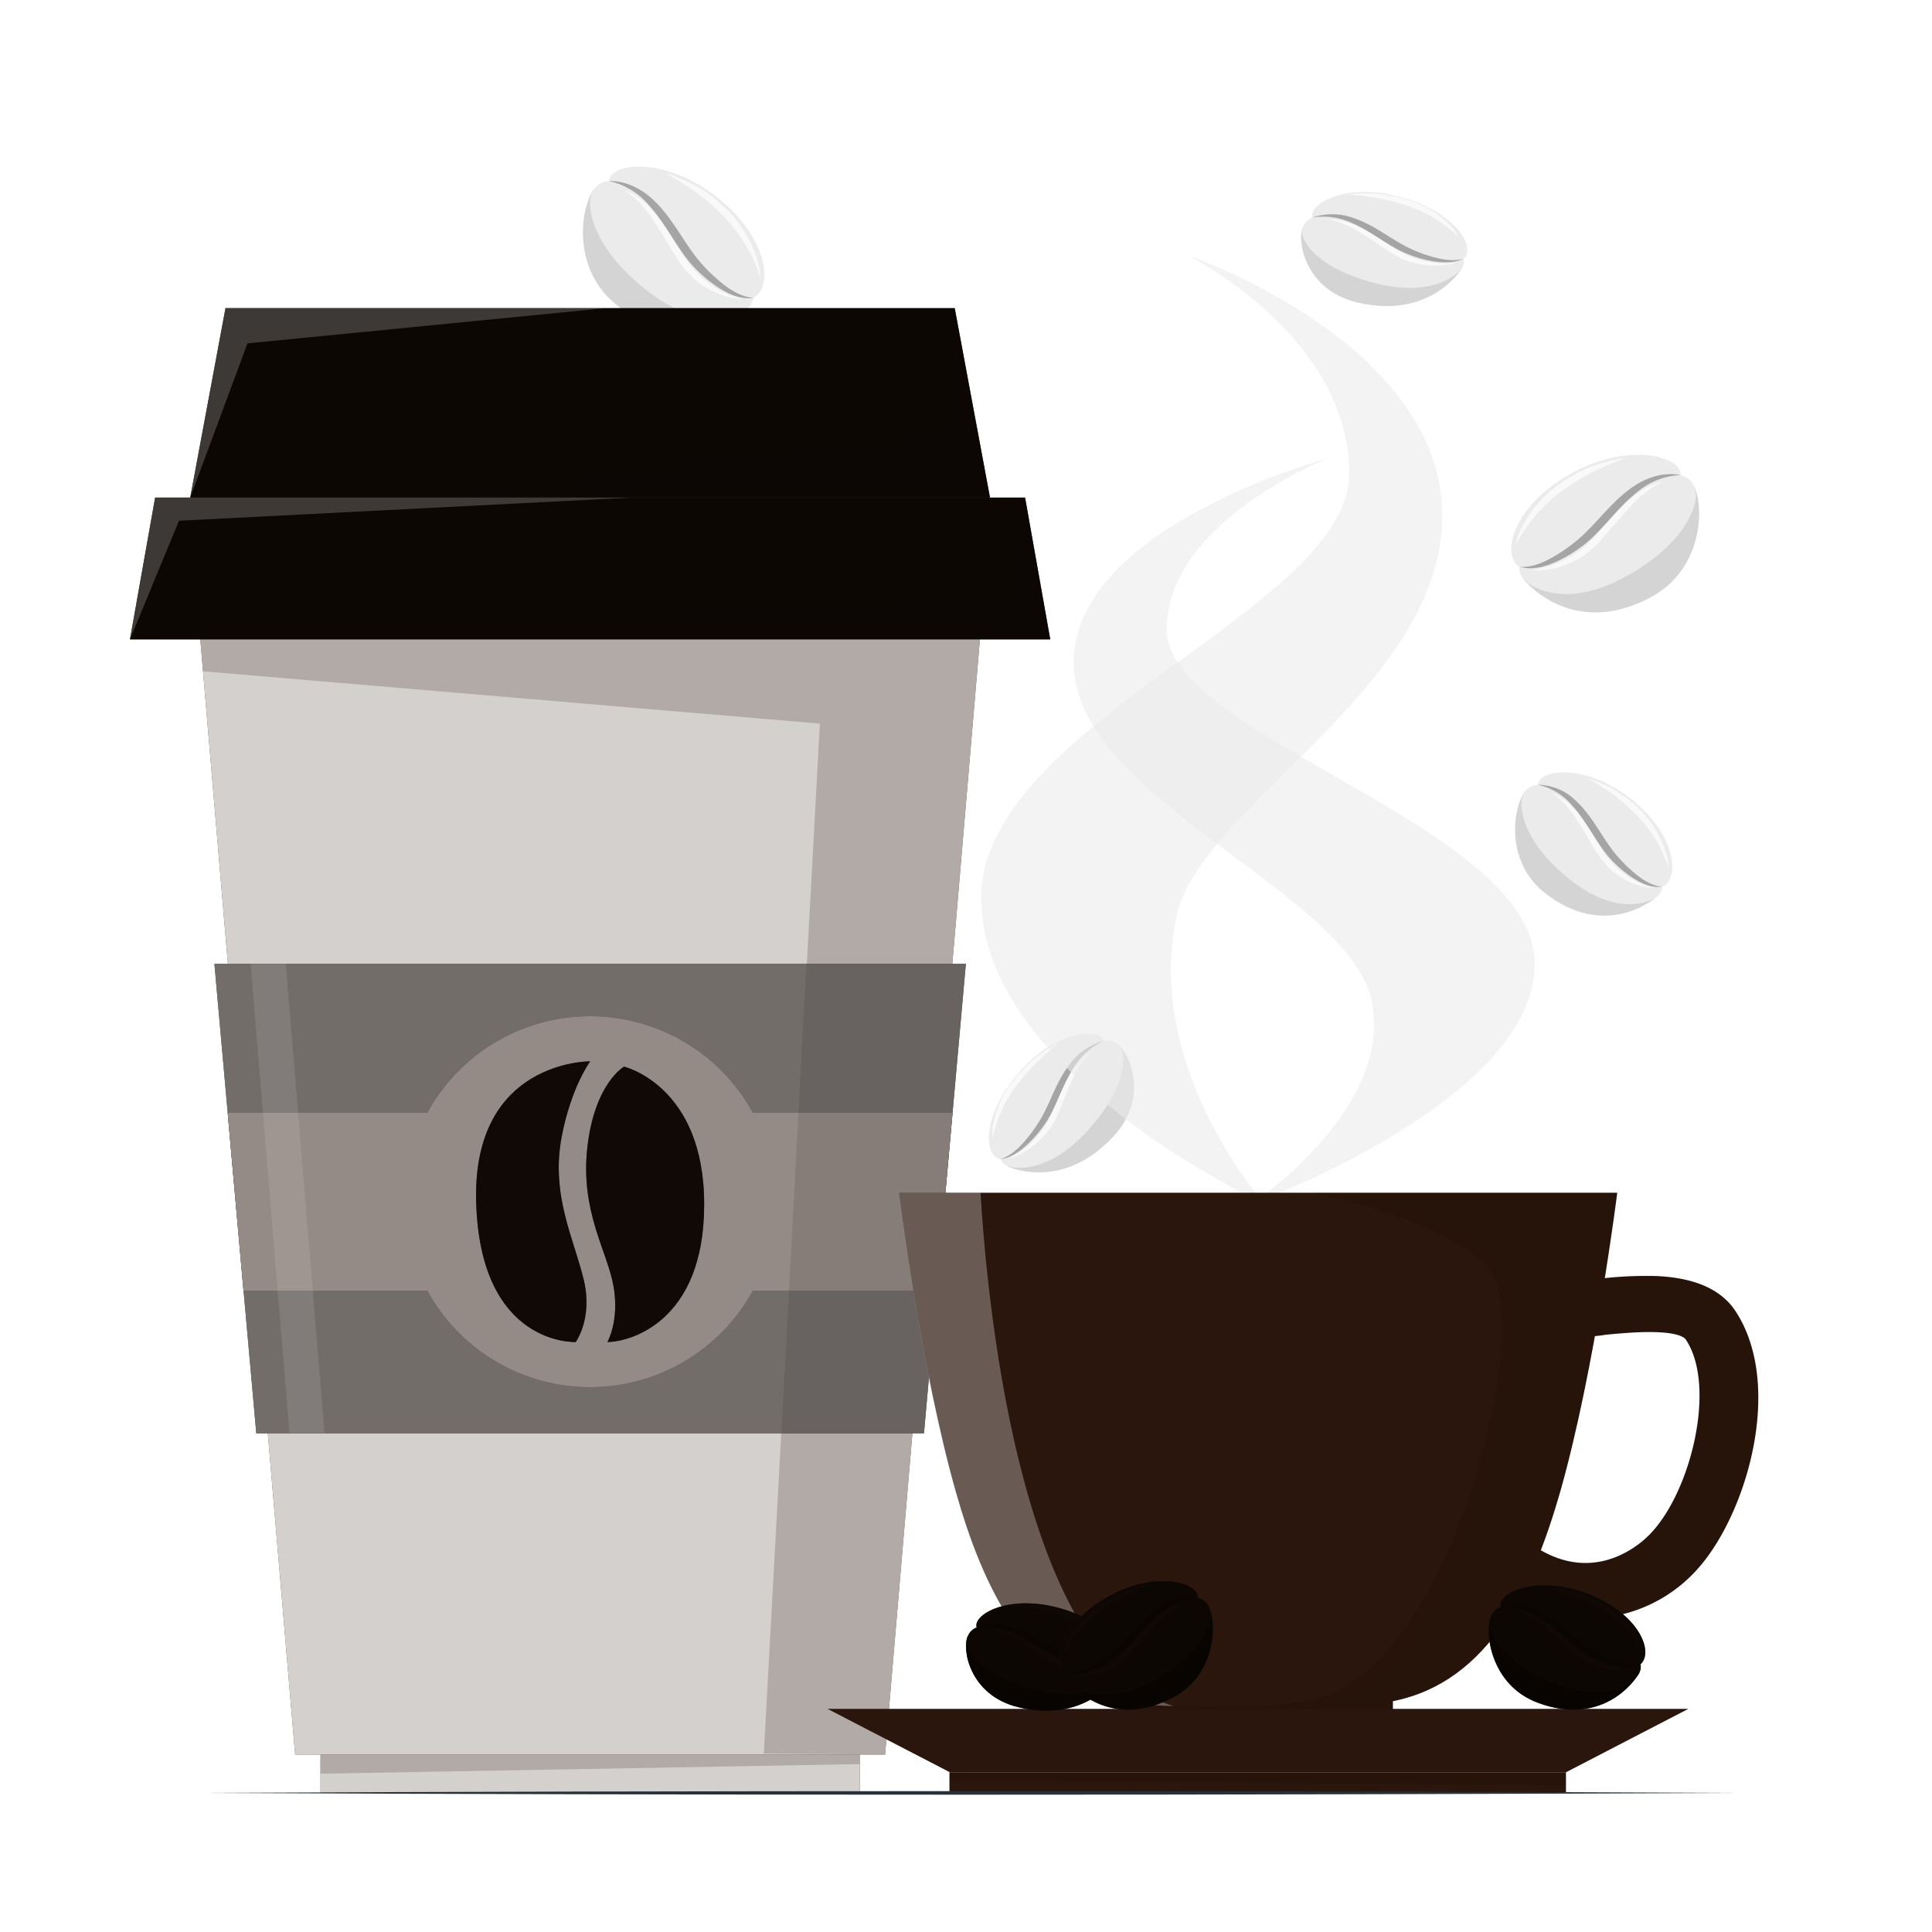 <svg class="animated" id="freepik_stories-coffee-cup" xmlns="http://www.w3.org/2000/svg" viewBox="0 0 500 500" version="1.1" xmlns:xlink="http://www.w3.org/1999/xlink" xmlns:svgjs="http://svgjs.com/svgjs"><style>svg#freepik_stories-coffee-cup:not(.animated) .animable {opacity: 0;}svg#freepik_stories-coffee-cup.animated #freepik--background-complete--inject-5 {animation: 3s Infinite  linear floating;animation-delay: 1s;}            @keyframes floating {                0% {                    opacity: 1;                    transform: translateY(0px);                }                50% {                    transform: translateY(-10px);                }                100% {                    opacity: 1;                    transform: translateY(0px);                }            }        </style><g id="freepik--background-complete--inject-5" class="animable animator-active" style="transform-origin: 295.297px 177.4px;"><path d="M378.32,69.45c-2.68,4.18-11.35,12.63-27.2,8.79-13.51-3.27-15.56-16.13-13.9-19.53Z" style="fill: rgb(235, 235, 235); transform-origin: 357.524px 68.963px;" id="el6pxjn3v8pno" class="animable"></path><g id="el28t42ik0b2s"><path d="M378.32,69.45c-2.68,4.18-11.35,12.63-27.2,8.79-13.51-3.27-15.56-16.13-13.9-19.53Z" style="opacity: 0.1; transform-origin: 357.524px 68.963px;" class="animable"></path></g><path d="M378.78,67c3.52-3.14-2.49-12.31-16.56-16.08s-23.65,1.9-22.56,5.4A4.14,4.14,0,0,0,337,59.69c-.32,2.63,3.94,9.89,19.19,13.67,14.51,3.6,21-2.32,22.15-3.91A3,3,0,0,0,378.78,67Z" style="fill: rgb(235, 235, 235); transform-origin: 358.374px 62.089px;" id="eleutbt7frp3a" class="animable"></path><g id="elobvhne5a5xi"><path d="M378.78,67c-3.52.85-7-.15-10.22-1.2a40,40,0,0,1-4.65-2c-4.53-2.35-8.37-5.58-13.46-7.32a16.11,16.11,0,0,0-10.79-.2,18,18,0,0,1,10.14,1.39c4.68,2,8.53,5.32,13.18,7.52a34.54,34.54,0,0,0,5,1.8c3.38.85,7.4,1.52,10.77,0Z" style="opacity: 0.3; transform-origin: 359.22px 61.671px;" class="animable"></path></g><g id="eltjsb6mz5vqa"><path d="M377.55,61.38a14.07,14.07,0,0,0-2.85-3.68,26.68,26.68,0,0,0-9.36-5.63l-2-.65-2.55-.64c-.75-.14-1.84-.32-2.6-.45q-1.59-.18-3.18-.3l-2.14,0c-1.41,0-2.84.12-4.26.24,2,.21,4.21.42,6.21.71a53.9,53.9,0,0,1,9.77,2.42,33.49,33.49,0,0,1,12.93,8Z" style="fill: rgb(255, 255, 255); opacity: 0.7; transform-origin: 363.08px 55.715px;" class="animable"></path></g><g id="elm12qn0yvvu"><path d="M376.71,68A24.57,24.57,0,0,1,360,63.69c-4.74-3-10-6.95-16.31-6.92a23.22,23.22,0,0,1,8.11,3.29c2.46,1.48,4.77,3.15,7.22,4.74a24.92,24.92,0,0,0,5,2.66,21.67,21.67,0,0,0,12.76.58Z" style="fill: rgb(255, 255, 255); opacity: 0.7; transform-origin: 360.235px 62.752px;" class="animable"></path></g><path d="M260.71,301.84c4.55,2,16.45,4.2,27.5-7.8,9.43-10.22,4-22.05.72-24Z" style="fill: rgb(235, 235, 235); transform-origin: 277.099px 286.729px;" id="eldv1xijvnekg" class="animable"></path><g id="elj0f1xepv4vc"><path d="M260.71,301.84c4.55,2,16.45,4.2,27.5-7.8,9.43-10.22,4-22.05.72-24Z" style="opacity: 0.1; transform-origin: 277.099px 286.729px;" class="animable"></path></g><path d="M259,300c-4.67-.66-4.77-11.63,4.84-22.57s20.72-11.55,21.76-8a4.16,4.16,0,0,1,4.11,1.33c1.73,2,2.22,10.41-8.37,22-10.06,11-18.78,9.75-20.59,9A2.94,2.94,0,0,1,259,300Z" style="fill: rgb(235, 235, 235); transform-origin: 273.291px 284.861px;" id="elukopcnyhfyr" class="animable"></path><g id="elvtsozocx5xi"><path d="M259,300c3.4-1.25,5.75-4,7.83-6.68a40.13,40.13,0,0,0,2.78-4.2c2.46-4.47,3.87-9.3,7.13-13.57a16.07,16.07,0,0,1,8.86-6.16,18,18,0,0,0-7.66,6.79c-2.78,4.26-4.14,9.16-6.79,13.57a33.5,33.5,0,0,1-3.18,4.29c-2.34,2.59-5.31,5.38-9,6Z" style="opacity: 0.3; transform-origin: 272.285px 284.715px;" class="animable"></path></g><g id="el0uh9004m0ude"><path d="M256.87,294.7a14.16,14.16,0,0,1,.33-4.65,26.43,26.43,0,0,1,4.66-9.87l1.28-1.64c.57-.65,1.17-1.3,1.76-1.94s1.35-1.3,1.92-1.83c.8-.68,1.64-1.35,2.47-2l1.75-1.22a41.26,41.26,0,0,1,3.68-2.17c-1.55,1.29-3.27,2.68-4.77,4a53.88,53.88,0,0,0-6.78,7.44,33.62,33.62,0,0,0-6.3,13.85Z" style="fill: rgb(255, 255, 255); opacity: 0.7; transform-origin: 265.763px 282.04px;" class="animable"></path></g><g id="elaiv0bu2w7f"><path d="M261.27,299.77a24.6,24.6,0,0,0,11.52-12.93c2.27-5.13,4.44-11.32,9.73-14.81a23.12,23.12,0,0,0-4.93,7.24c-1.22,2.6-2.21,5.27-3.36,8a25,25,0,0,1-2.67,5,21.67,21.67,0,0,1-10.29,7.57Z" style="fill: rgb(255, 255, 255); opacity: 0.7; transform-origin: 271.895px 285.935px;" class="animable"></path></g><path d="M394.27,149.85c4,4.82,15.74,13.79,32.76,4.82,14.51-7.65,13.86-25.07,11.2-29.13Z" style="fill: rgb(235, 235, 235); transform-origin: 417.003px 142.019px;" id="elohq3f3se1o" class="animable"></path><g id="elsp4is46mlvt"><path d="M394.27,149.85c4,4.82,15.74,13.79,32.76,4.82,14.51-7.65,13.86-25.07,11.2-29.13Z" style="opacity: 0.1; transform-origin: 417.003px 142.019px;" class="animable"></path></g><path d="M393.19,146.71c-4.71-3.25-1.79-15.61,13.24-24.05s28.91-4.55,28.48.32a5,5,0,0,1,3.82,3.79c1,3.39-2.17,14-18.53,22.73-15.56,8.33-24.3,2.17-25.93.35A4.38,4.38,0,0,1,393.19,146.71Z" style="fill: rgb(235, 235, 235); transform-origin: 415.011px 135.731px;" id="elqq3g3eqtge" class="animable"></path><g id="el3rnhrote1vt"><path d="M393.19,146.71c4.17.25,7.89-1.93,11.26-4.11a45.86,45.86,0,0,0,4.8-3.72c4.58-4.21,8.18-9.41,13.52-13,3.48-2.39,8-3.78,12.14-2.93a18.61,18.61,0,0,0-11.13,4.34c-4.83,3.78-8.41,9.1-13.16,13.15a37.7,37.7,0,0,1-5.26,3.61c-3.63,2-8,3.84-12.17,2.63Z" style="opacity: 0.3; transform-origin: 414.05px 134.883px;" class="animable"></path></g><g id="elvopoo19cc6a"><path d="M392.18,141.13a19.67,19.67,0,0,1,2.17-5.59,31.88,31.88,0,0,1,8.73-9.94l2-1.4c.86-.52,1.74-1,2.61-1.54s1.92-.94,2.71-1.32c1.12-.45,2.25-.88,3.38-1.28l2.31-.65a39.71,39.71,0,0,1,4.7-.89c-2.13.84-4.47,1.72-6.57,2.66a56.31,56.31,0,0,0-10,5.89,40.7,40.7,0,0,0-12,14.06Z" style="fill: rgb(255, 255, 255); opacity: 0.7; transform-origin: 406.485px 129.825px;" class="animable"></path></g><g id="elzdqxo9eqqge"><path d="M395.76,147.59a26.47,26.47,0,0,0,17.93-9.87c4.66-5.13,9.68-11.61,16.84-13.14a26.38,26.38,0,0,0-8.41,6.33c-2.43,2.56-4.66,5.33-7.05,8a29.67,29.67,0,0,1-5,4.73,22,22,0,0,1-14.29,3.92Z" style="fill: rgb(255, 255, 255); opacity: 0.7; transform-origin: 413.145px 136.102px;" class="animable"></path></g><path d="M193.3,80c-4.72,4.11-17.77,11-33.11-.58-13.07-9.92-9.59-27-6.3-30.57Z" style="fill: rgb(235, 235, 235); transform-origin: 172.079px 67.332px;" id="eln62njcuz5yc" class="animable"></path><g id="el1hw2n2u9zcn"><path d="M193.3,80c-4.72,4.11-17.77,11-33.11-.58-13.07-9.92-9.59-27-6.3-30.57Z" style="opacity: 0.1; transform-origin: 172.079px 67.332px;" class="animable"></path></g><path d="M194.88,77.09c5.17-2.44,4.3-15.11-9.15-25.89S158,42,157.58,46.87A5,5,0,0,0,153.2,50c-1.51,3.19-.14,14.15,14.57,25.45,14,10.75,23.63,6.1,25.53,4.57A4.37,4.37,0,0,0,194.88,77.09Z" style="fill: rgb(235, 235, 235); transform-origin: 175.266px 62.73px;" id="el4uaoa7i9j66" class="animable"></path><g id="el07n5sz048yh8"><path d="M194.88,77.09c-4.16-.44-7.47-3.2-10.44-5.89a47,47,0,0,1-4.14-4.46c-3.82-4.9-6.53-10.62-11.22-15-3.05-2.93-7.23-5-11.5-4.88A18.64,18.64,0,0,1,167.85,53c4.15,4.52,6.82,10.35,10.85,15.12a36.94,36.94,0,0,0,4.6,4.42c3.26,2.52,7.28,5.09,11.58,4.58Z" style="opacity: 0.3; transform-origin: 176.23px 62.02px;" class="animable"></path></g><g id="els5kfceh55q"><path d="M196.78,71.74a19.7,19.7,0,0,0-1.22-5.86,32,32,0,0,0-7-11.23L186.83,53c-.76-.66-1.54-1.31-2.32-2s-1.74-1.24-2.46-1.75c-1-.62-2.08-1.23-3.13-1.81l-2.17-1a40.19,40.19,0,0,0-4.49-1.64c2,1.17,4.13,2.43,6.05,3.7a55.31,55.31,0,0,1,8.91,7.44,40.59,40.59,0,0,1,9.56,15.82Z" style="fill: rgb(255, 255, 255); opacity: 0.7; transform-origin: 184.52px 58.28px;" class="animable"></path></g><g id="el0qnkq04c5d5"><path d="M192.19,77.54a26.5,26.5,0,0,1-16.08-12.67c-3.76-5.81-7.65-13-14.47-15.7a26,26,0,0,1,7.27,7.62c2,2.92,3.72,6,5.65,9.07a29.34,29.34,0,0,0,4.18,5.48,22,22,0,0,0,13.45,6.2Z" style="fill: rgb(255, 255, 255); opacity: 0.7; transform-origin: 176.915px 63.355px;" class="animable"></path></g><path d="M428.82,232c-4.12,3.54-15.48,9.48-28.72-.68-11.29-8.67-8.18-23.47-5.31-26.56Z" style="fill: rgb(235, 235, 235); transform-origin: 410.461px 220.867px;" id="elwiyhnlpx91c" class="animable"></path><g id="eljh9ocgmwo3a"><path d="M428.82,232c-4.12,3.54-15.48,9.48-28.72-.68-11.29-8.67-8.18-23.47-5.31-26.56Z" style="opacity: 0.1; transform-origin: 410.461px 220.867px;" class="animable"></path></g><path d="M430.2,229.52c4.5-2.1,3.82-13.09-7.79-22.51s-24.05-8.13-24.4-3.91a4.37,4.37,0,0,0-3.82,2.68c-1.33,2.76-.2,12.27,12.5,22.16,12.09,9.4,20.47,5.41,22.13,4.1A3.8,3.8,0,0,0,430.2,229.52Z" style="fill: rgb(235, 235, 235); transform-origin: 413.269px 216.949px;" id="elfhrsbaxe0sc" class="animable"></path><g id="el3ebhe74tzxo"><path d="M430.2,229.52c-3.6-.41-6.46-2.82-9-5.17a43.65,43.65,0,0,1-3.56-3.89c-3.29-4.27-5.61-9.25-9.65-13.07A14.19,14.19,0,0,0,398,203.1a16.09,16.09,0,0,1,8.87,5.35c3.58,3.94,5.87,9,9.33,13.17a32.17,32.17,0,0,0,4,3.86c2.82,2.21,6.29,4.46,10,4Z" style="opacity: 0.3; transform-origin: 414.1px 216.32px;" class="animable"></path></g><g id="eld87apklc2gw"><path d="M431.88,224.89a17.2,17.2,0,0,0-1-5.1,27.81,27.81,0,0,0-6-9.78l-1.49-1.48c-.66-.58-1.33-1.15-2-1.71s-1.51-1.08-2.13-1.52q-1.34-.83-2.7-1.59l-1.88-.9a35.6,35.6,0,0,0-3.89-1.45c1.7,1,3.57,2.13,5.23,3.24a48.43,48.43,0,0,1,7.69,6.51,35.31,35.31,0,0,1,8.21,13.78Z" style="fill: rgb(255, 255, 255); opacity: 0.7; transform-origin: 421.355px 213.125px;" class="animable"></path></g><g id="elmdz5hkrjsem"><path d="M427.87,229.89A23,23,0,0,1,414,218.82c-3.24-5.07-6.57-11.35-12.47-13.71a22.82,22.82,0,0,1,6.26,6.65c1.71,2.55,3.2,5.24,4.85,7.9a25.93,25.93,0,0,0,3.6,4.78,19.08,19.08,0,0,0,11.64,5.45Z" style="fill: rgb(255, 255, 255); opacity: 0.7; transform-origin: 414.705px 217.5px;" class="animable"></path></g><g id="eltxn0fl6ywko"><path d="M327.37,311.68s-73.44-33.84-73.44-79.19,95.24-74.54,95.24-110-41.53-56.3-41.53-56.3,65.6,22.42,65.6,67.25-62.79,75.21-68.79,103.73C296.11,276.8,327.37,311.68,327.37,311.68Z" style="fill: rgb(235, 235, 235); opacity: 0.6; transform-origin: 313.585px 188.935px;" class="animable"></path></g><g id="el42y09ed075"><path d="M323.74,311.68s73.44-26.6,73.44-62.26-95.25-58.61-95.25-86.48,41.54-44.27,41.54-44.27-65.61,17.63-65.61,52.88S350,231,355.12,259.67C360.18,287.75,323.74,311.68,323.74,311.68Z" style="fill: rgb(235, 235, 235); opacity: 0.6; transform-origin: 337.52px 215.175px;" class="animable"></path></g></g><g id="freepik--coffee-cup--inject-5" class="animable" style="transform-origin: 152.72px 271.865px;"><rect x="82.95" y="454.08" width="139.55" height="9.9" style="fill: rgb(42, 22, 12); transform-origin: 152.725px 459.03px;" id="elb8xj7d8jok" class="animable"></rect><g id="elianbbryeo9"><rect x="82.95" y="454.08" width="139.55" height="9.9" style="fill: rgb(255, 255, 255); opacity: 0.8; transform-origin: 152.725px 459.03px;" class="animable"></rect></g><g id="elwgli7em8nt"><polygon points="222.5 454.08 222.5 456.55 82.95 459.03 82.95 454.08 222.5 454.08" style="fill: rgb(42, 22, 12); opacity: 0.2; transform-origin: 152.725px 456.555px;" class="animable"></polygon></g><polygon points="256.21 134.77 229.06 454.08 76.38 454.08 49.23 134.77 256.21 134.77" style="fill: rgb(42, 22, 12); transform-origin: 152.72px 294.425px;" id="elevvq4fisuvl" class="animable"></polygon><g id="elu6mw8issvj"><polygon points="256.21 134.77 229.06 454.08 76.38 454.08 49.23 134.77 256.21 134.77" style="fill: rgb(255, 255, 255); opacity: 0.8; transform-origin: 152.72px 294.425px;" class="animable"></polygon></g><g id="elcppxubdlg6u"><polygon points="52.54 173.73 51.84 165.46 253.6 165.46 229.06 454.08 197.68 453.82 212.19 187.27 52.54 173.73" style="fill: rgb(42, 22, 12); opacity: 0.2; transform-origin: 152.72px 309.77px;" class="animable"></polygon></g><polygon points="239.12 370.93 66.33 370.93 55.49 249.44 249.96 249.44 239.12 370.93" style="fill: rgb(42, 22, 12); transform-origin: 152.725px 310.185px;" id="ellfxx6p7re3" class="animable"></polygon><g id="els853qc5wll"><polygon points="239.12 370.93 66.33 370.93 55.49 249.44 249.96 249.44 239.12 370.93" style="opacity: 0.5; transform-origin: 152.725px 310.185px;" class="animable"></polygon></g><g id="elvie1b38vnk"><polygon points="239.12 370.93 66.33 370.93 55.49 249.44 249.96 249.44 239.12 370.93" style="fill: rgb(255, 255, 255); opacity: 0.4; transform-origin: 152.725px 310.185px;" class="animable"></polygon></g><path d="M246.51,288,242.4,334H194.85a48,48,0,0,1-84.26,0H63L58.93,288h51.66a48,48,0,0,1,84.26,0Z" style="fill: rgb(42, 22, 12); transform-origin: 152.72px 311px;" id="el4e73hg4fb6s" class="animable"></path><g id="el9pc2dmnbrvp"><g style="opacity: 0.5; transform-origin: 152.72px 311px;" class="animable"><path d="M246.51,288,242.4,334H194.85a48,48,0,0,1-84.26,0H63L58.93,288h51.66a48,48,0,0,1,84.26,0Z" style="fill: rgb(255, 255, 255); transform-origin: 152.72px 311px;" id="elw5hkhcpo21r" class="animable"></path></g></g><path d="M157.19,347.31s3.17-5.4,1.59-14.44-8.64-19.29-6.77-35.93,9.5-20.89,9.5-20.89,20.73,4.9,20.73,35.63S162.67,347.31,157.19,347.31Z" style="fill: rgb(42, 22, 12); transform-origin: 166.969px 311.68px;" id="eln5mkwrich6" class="animable"></path><path d="M149,347.31s4.39-6,2.14-15.79c-2.46-10.7-8.74-22.13-5.74-37.55,2.49-12.79,7.35-19.3,7.35-19.3s-30.5-.34-29.52,36.32C124.23,348.51,149,347.31,149,347.31Z" style="fill: rgb(42, 22, 12); transform-origin: 137.978px 310.992px;" id="elyw17m8qgm2f" class="animable"></path><g id="elwbzrdxhlr2h"><g style="opacity: 0.6; transform-origin: 152.723px 310.992px;" class="animable"><path d="M157.19,347.31s3.17-5.4,1.59-14.44-8.64-19.29-6.77-35.93,9.5-20.89,9.5-20.89,20.73,4.9,20.73,35.63S162.67,347.31,157.19,347.31Z" id="elpp3byuelgjh" class="animable" style="transform-origin: 166.969px 311.68px;"></path><path d="M149,347.31s4.39-6,2.14-15.79c-2.46-10.7-8.74-22.13-5.74-37.55,2.49-12.79,7.35-19.3,7.35-19.3s-30.5-.34-29.52,36.32C124.23,348.51,149,347.31,149,347.31Z" id="el7tx5yymjrwq" class="animable" style="transform-origin: 137.978px 310.992px;"></path></g></g><g id="elqut1uxidit"><polygon points="74.91 370.93 64.86 249.44 73.97 249.44 83.98 370.93 74.91 370.93" style="fill: rgb(255, 255, 255); opacity: 0.1; transform-origin: 74.42px 310.185px;" class="animable"></polygon></g><g id="elbrkjwzz5k1n"><polyline points="249.96 249.44 208.69 249.44 202.22 370.93 239.12 370.93" style="opacity: 0.1; transform-origin: 226.09px 310.185px;" class="animable"></polyline></g><polygon points="271.8 165.46 33.64 165.46 40.15 128.78 265.29 128.78 271.8 165.46" style="fill: rgb(42, 22, 12); transform-origin: 152.72px 147.12px;" id="eln6nti7wt99p" class="animable"></polygon><g id="ela5ovouxgptk"><polygon points="271.8 165.46 33.64 165.46 40.15 128.78 265.29 128.78 271.8 165.46" style="opacity: 0.7; transform-origin: 152.72px 147.12px;" class="animable"></polygon></g><g id="elb35ekq9z7p4"><polygon points="33.64 165.46 259.85 152.5 265.29 128.78 271.8 165.46 33.64 165.46" style="opacity: 0.1; transform-origin: 152.72px 147.12px;" class="animable"></polygon></g><g id="elpg7aktrhrrc"><polygon points="33.64 165.46 46.32 134.77 163.37 128.78 40.15 128.78 33.64 165.46" style="fill: rgb(255, 255, 255); opacity: 0.2; transform-origin: 98.505px 147.12px;" class="animable"></polygon></g><polygon points="256.21 128.78 49.23 128.78 58.36 79.75 247.08 79.75 256.21 128.78" style="fill: rgb(42, 22, 12); transform-origin: 152.72px 104.265px;" id="elkvc34ux75ql" class="animable"></polygon><g id="el8venie6u3uc"><polygon points="256.21 128.78 49.23 128.78 58.36 79.75 247.08 79.75 256.21 128.78" style="opacity: 0.7; transform-origin: 152.72px 104.265px;" class="animable"></polygon></g><g id="ell6a6p5x001"><polygon points="90.84 128.78 243.53 111.31 247.08 79.75 256.21 128.78 90.84 128.78" style="opacity: 0.1; transform-origin: 173.525px 104.265px;" class="animable"></polygon></g><g id="el8ut0bqazrts"><polygon points="49.23 128.78 64.05 88.86 156.78 79.75 58.36 79.75 49.23 128.78" style="fill: rgb(255, 255, 255); opacity: 0.2; transform-origin: 103.005px 104.265px;" class="animable"></polygon></g></g><g id="freepik--Mug--inject-5" class="animable" style="transform-origin: 334.602px 386.3px;"><rect x="290.62" y="439.98" width="69.86" height="6.86" style="fill: rgb(42, 22, 12); transform-origin: 325.55px 443.41px;" id="elstafiipuqs" class="animable"></rect><g id="elu4jdq8hpi5"><polygon points="290.62 439.98 290.62 442.64 360.48 444.51 360.48 439.98 290.62 439.98" style="opacity: 0.1; transform-origin: 325.55px 442.245px;" class="animable"></polygon></g><path d="M438.3,407.16A38.24,38.24,0,0,1,398.91,417a40.47,40.47,0,0,1-6.54-2.82,51,51,0,0,1-8.84-6.07l9.93-10.7a32,32,0,0,0,4.67,3.42c15,9.12,26.53-1.32,28.84-3.75,10.63-10.87,17.32-38.26,9.38-50.31-.51-.88-3-2.52-14-1.9-2,.14-4.34.29-7,.59a28.11,28.11,0,0,1-6.25.36l.61-7.19.14-7.25c.7,0,1.82-.16,3.28-.34a101.66,101.66,0,0,1,15.52-.8c8,.36,16.16,2.45,20.51,9.11C462.06,359,451.62,393.52,438.3,407.16Z" style="fill: rgb(42, 22, 12); transform-origin: 419.287px 374.544px;" id="el9z7yr7od3df" class="animable"></path><g id="elxbb9kejhmlc"><g style="opacity: 0.1; transform-origin: 419.287px 374.544px;" class="animable"><path d="M438.3,407.16A38.24,38.24,0,0,1,398.91,417a40.47,40.47,0,0,1-6.54-2.82,51,51,0,0,1-8.84-6.07l9.93-10.7a32,32,0,0,0,4.67,3.42c15,9.12,26.53-1.32,28.84-3.75,10.63-10.87,17.32-38.26,9.38-50.31-.51-.88-3-2.52-14-1.9-2,.14-4.34.29-7,.59a28.11,28.11,0,0,1-6.25.36l.61-7.19.14-7.25c.7,0,1.82-.16,3.28-.34a101.66,101.66,0,0,1,15.52-.8c8,.36,16.16,2.45,20.51,9.11C462.06,359,451.62,393.52,438.3,407.16Z" id="el1enn6695i6z" class="animable" style="transform-origin: 419.287px 374.544px;"></path></g></g><path d="M232.61,308.68s5.68,45.49,14.78,77.46c7.06,24.79,18.36,49,42.95,54.07,9,1.86,21.58,1.36,35.21,1.36s26.18.5,35.21-1.36c24.59-5.06,35.9-29.28,43-54.07,9.11-32,14.78-77.46,14.78-77.46Z" style="fill: rgb(42, 22, 12); transform-origin: 325.575px 375.156px;" id="el8e99shlttxd" class="animable"></path><g id="el4k69e3j54m6"><path d="M303.69,441.53a79.31,79.31,0,0,1-13.34-1.32c-24.59-5.06-35.89-29.28-43-54.07-9.11-32-14.79-77.46-14.79-77.46h21.21C255.05,330.58,262.8,429.42,303.69,441.53Z" style="fill: rgb(255, 255, 255); opacity: 0.3; transform-origin: 268.125px 375.105px;" class="animable"></path></g><g id="elt6mxb7r2pyc"><path d="M339.82,439.91c-4.32.87-14.27,1.66-14.27,1.66,13.63,0,26.17.5,35.21-1.36,24.59-5.06,35.9-29.58,43-54.37,9.1-32,14.78-77.16,14.78-77.16H339.8s43.95,8.94,47.89,24.32C394,357.69,371.5,433.48,339.82,439.91Z" style="opacity: 0.1; transform-origin: 372.045px 375.156px;" class="animable"></path></g><polygon points="405.3 458.65 245.81 458.65 214.16 442.25 436.95 442.25 405.3 458.65" style="fill: rgb(42, 22, 12); transform-origin: 325.555px 450.45px;" id="elly6iiqlc5i" class="animable"></polygon><rect x="245.72" y="458.65" width="159.55" height="5.27" style="fill: rgb(42, 22, 12); transform-origin: 325.495px 461.285px;" id="elrjyhhhqtgcp" class="animable"></rect><g id="elt7dxye7ub9"><polygon points="245.72 458.65 245.72 460.69 405.27 462.12 405.27 458.65 245.72 458.65" style="opacity: 0.1; transform-origin: 325.495px 460.385px;" class="animable"></polygon></g></g><g id="freepik--coffee-beans--inject-5" class="animable" style="transform-origin: 337.899px 425.963px;"><path d="M289.11,433.56c-2.52,3.92-10.67,11.87-25.58,8.26-12.7-3.07-14.63-15.16-13.07-18.36Z" style="fill: rgb(42, 22, 12); transform-origin: 269.554px 433.098px;" id="elvrtuybxwuqt" class="animable"></path><g id="elyg4khzg8ch"><path d="M289.11,433.56c-2.52,3.92-10.67,11.87-25.58,8.26-12.7-3.07-14.63-15.16-13.07-18.36Z" style="opacity: 0.8; transform-origin: 269.554px 433.098px;" class="animable"></path></g><path d="M289.53,431.24c3.32-3-2.34-11.58-15.56-15.13s-22.23,1.8-21.21,5.08a3.9,3.9,0,0,0-2.52,3.19c-.3,2.48,3.7,9.29,18,12.85,13.64,3.38,19.78-2.18,20.83-3.67A2.72,2.72,0,0,0,289.53,431.24Z" style="fill: rgb(42, 22, 12); transform-origin: 270.342px 426.621px;" id="elgprkp2jtgnj" class="animable"></path><g id="elbpozd5u8uh"><g style="opacity: 0.7; transform-origin: 270.342px 426.621px;" class="animable"><path d="M289.53,431.24c3.32-3-2.34-11.58-15.56-15.13s-22.23,1.8-21.21,5.08a3.9,3.9,0,0,0-2.52,3.19c-.3,2.48,3.7,9.29,18,12.85,13.64,3.38,19.78-2.18,20.83-3.67A2.72,2.72,0,0,0,289.53,431.24Z" id="eltngwxzot93" class="animable" style="transform-origin: 270.342px 426.621px;"></path></g></g><g id="el4nmiqy1o2j4"><path d="M289.53,431.24c-3.31.79-6.59-.15-9.6-1.14a37.58,37.58,0,0,1-4.37-1.83c-4.26-2.21-7.88-5.25-12.65-6.89a15.17,15.17,0,0,0-10.15-.19,16.92,16.92,0,0,1,9.53,1.31c4.4,1.88,8,5,12.4,7.07a31.5,31.5,0,0,0,4.72,1.69c3.18.8,7,1.43,10.12,0Z" style="opacity: 0.3; transform-origin: 271.145px 426.26px;" class="animable"></path></g><g id="elkya18bqlmf"><path d="M288.38,426a13,13,0,0,0-2.68-3.46,24.94,24.94,0,0,0-8.8-5.29l-1.85-.61c-.79-.21-1.6-.41-2.4-.6s-1.73-.31-2.45-.43c-1-.11-2-.2-3-.28l-2,0c-1.33,0-2.68.11-4,.22,1.89.2,4,.4,5.84.67a51.46,51.46,0,0,1,9.19,2.28A31.55,31.55,0,0,1,288.38,426Z" style="fill: rgb(42, 22, 12); opacity: 0.1; transform-origin: 274.79px 420.665px;" class="animable"></path></g><g id="elw9rtgj33rmj"><path d="M287.59,432.23a23,23,0,0,1-15.75-4.09c-4.46-2.83-9.39-6.54-15.34-6.51a21.94,21.94,0,0,1,7.63,3.09c2.31,1.4,4.48,3,6.78,4.47a23.46,23.46,0,0,0,4.68,2.49,20.36,20.36,0,0,0,12,.55Z" style="fill: rgb(42, 22, 12); opacity: 0.1; transform-origin: 272.045px 427.256px;" class="animable"></path></g><path d="M276.81,435.41c3.26,3.94,12.84,11.25,26.72,3.93,11.84-6.24,11.31-20.44,9.14-23.76Z" style="fill: rgb(42, 22, 12); transform-origin: 295.354px 429.023px;" id="elf5aj38npljg" class="animable"></path><g id="el9qmshm7kucg"><path d="M276.81,435.41c3.26,3.94,12.84,11.25,26.72,3.93,11.84-6.24,11.31-20.44,9.14-23.76Z" style="opacity: 0.8; transform-origin: 295.354px 429.023px;" class="animable"></path></g><path d="M275.93,432.85c-3.84-2.65-1.46-12.73,10.8-19.62s23.58-3.71,23.23.26a4.1,4.1,0,0,1,3.11,3.09c.8,2.77-1.76,11.4-15.11,18.54-12.69,6.8-19.82,1.77-21.15.29A3.55,3.55,0,0,1,275.93,432.85Z" style="fill: rgb(42, 22, 12); transform-origin: 293.725px 423.89px;" id="elb9r8szoh4ai" class="animable"></path><g id="el13u0fv2ojxoj"><g style="opacity: 0.7; transform-origin: 293.725px 423.89px;" class="animable"><path d="M275.93,432.85c-3.84-2.65-1.46-12.73,10.8-19.62s23.58-3.71,23.23.26a4.1,4.1,0,0,1,3.11,3.09c.8,2.77-1.76,11.4-15.11,18.54-12.69,6.8-19.82,1.77-21.15.29A3.55,3.55,0,0,1,275.93,432.85Z" id="elfqrt403nnl" class="animable" style="transform-origin: 293.725px 423.89px;"></path></g></g><g id="elk3oiel64dqm"><path d="M275.93,432.85c3.4.2,6.43-1.58,9.19-3.35a38.56,38.56,0,0,0,3.91-3c3.73-3.43,6.67-7.68,11-10.57a13.31,13.31,0,0,1,9.9-2.4,15.16,15.16,0,0,0-9.07,3.54c-3.95,3.09-6.87,7.43-10.74,10.73a30.45,30.45,0,0,1-4.29,2.94c-3,1.6-6.54,3.14-9.93,2.15Z" style="opacity: 0.3; transform-origin: 292.915px 423.287px;" class="animable"></path></g><g id="elvmobu3s0z1"><path d="M275.11,428.3a16,16,0,0,1,1.76-4.56,26.14,26.14,0,0,1,7.13-8.11l1.62-1.14c.69-.42,1.41-.85,2.12-1.26s1.57-.76,2.22-1.07c.91-.37,1.83-.72,2.75-1.05l1.89-.53a33.16,33.16,0,0,1,3.83-.73c-1.74.69-3.65,1.41-5.36,2.18a45.46,45.46,0,0,0-8.17,4.8,33.21,33.21,0,0,0-9.79,11.47Z" style="fill: rgb(42, 22, 12); opacity: 0.1; transform-origin: 286.77px 419.075px;" class="animable"></path></g><g id="elaa53h637axm"><path d="M278,433.57a21.59,21.59,0,0,0,14.62-8.06c3.81-4.17,7.9-9.47,13.74-10.71a21.32,21.32,0,0,0-6.86,5.16c-2,2.09-3.8,4.35-5.75,6.55a24.25,24.25,0,0,1-4.1,3.86,17.94,17.94,0,0,1-11.65,3.2Z" style="fill: rgb(42, 22, 12); opacity: 0.1; transform-origin: 292.18px 424.21px;" class="animable"></path></g><path d="M424,433.35c-2.72,4.32-11.28,12.81-26,7.33-12.55-4.66-13.84-18.82-12.12-22.39Z" style="fill: rgb(42, 22, 12); transform-origin: 404.635px 430.377px;" id="elayxwh8gc5vj" class="animable"></path><g id="elptkrq62zue"><path d="M424,433.35c-2.72,4.32-11.28,12.81-26,7.33-12.55-4.66-13.84-18.82-12.12-22.39Z" style="opacity: 0.8; transform-origin: 404.635px 430.377px;" class="animable"></path></g><path d="M424.57,430.7c3.46-3.12-.2-12.81-13.24-18.07s-23.86-.65-23,3.24a4.12,4.12,0,0,0-2.69,3.47c-.43,2.84,3.22,11.08,17.37,16.45,13.46,5.1,19.89-.8,21-2.44A3.57,3.57,0,0,0,424.57,430.7Z" style="fill: rgb(42, 22, 12); transform-origin: 405.704px 424.045px;" id="elhm9fmexdol7" class="animable"></path><g id="el1ckgcgffqrj"><g style="opacity: 0.7; transform-origin: 405.704px 424.045px;" class="animable"><path d="M424.57,430.7c3.46-3.12-.2-12.81-13.24-18.07s-23.86-.65-23,3.24a4.12,4.12,0,0,0-2.69,3.47c-.43,2.84,3.22,11.08,17.37,16.45,13.46,5.1,19.89-.8,21-2.44A3.57,3.57,0,0,0,424.57,430.7Z" id="elgarj3gtwaut" class="animable" style="transform-origin: 405.704px 424.045px;"></path></g></g><g id="elzpixsnilfeq"><path d="M424.57,430.7c-3.35.64-6.59-.74-9.54-2.15a38,38,0,0,1-4.28-2.5c-4.14-2.93-7.6-6.76-12.29-9.07a13.33,13.33,0,0,0-10.13-1.11,15.22,15.22,0,0,1,9.46,2.35c4.3,2.55,7.76,6.48,12,9.26a30.16,30.16,0,0,0,4.63,2.37c3.15,1.2,6.89,2.26,10.13.85Z" style="opacity: 0.3; transform-origin: 406.45px 423.356px;" class="animable"></path></g><g id="elttz5qdgorua"><path d="M424.8,426.08a16.42,16.42,0,0,0-2.34-4.29,25.93,25.93,0,0,0-8.11-7.13l-1.75-.92c-.75-.34-1.51-.66-2.27-1s-1.65-.55-2.33-.78c-.95-.25-1.91-.47-2.87-.68l-1.94-.29a33.83,33.83,0,0,0-3.89-.23c1.81.46,3.8.93,5.59,1.47a45.4,45.4,0,0,1,8.72,3.72,33.18,33.18,0,0,1,11.19,10.11Z" style="fill: rgb(42, 22, 12); opacity: 0.1; transform-origin: 412.05px 418.42px;" class="animable"></path></g><g id="elifv5bo47ab"><path d="M422.58,431.68A21.6,21.6,0,0,1,407,425.57c-4.31-3.65-9.05-8.38-15-8.86a21.51,21.51,0,0,1,7.47,4.24c2.23,1.82,4.32,3.83,6.54,5.76a24.06,24.06,0,0,0,4.56,3.29,17.93,17.93,0,0,0,12,1.68Z" style="fill: rgb(42, 22, 12); opacity: 0.1; transform-origin: 407.29px 424.384px;" class="animable"></path></g></g><g id="freepik--Table--inject-5" class="animable" style="transform-origin: 250px 464.004px;"><path d="M51.68,464c127.06-.61,269.58-.61,396.64,0-127.06.62-269.58.62-396.64,0Z" style="fill: rgb(38, 50, 56); transform-origin: 250px 464.004px;" id="el8q5kw372rlq" class="animable"></path></g><defs>     <filter id="active" height="200%">         <feMorphology in="SourceAlpha" result="DILATED" operator="dilate" radius="2"></feMorphology>                <feFlood flood-color="#32DFEC" flood-opacity="1" result="PINK"></feFlood>        <feComposite in="PINK" in2="DILATED" operator="in" result="OUTLINE"></feComposite>        <feMerge>            <feMergeNode in="OUTLINE"></feMergeNode>            <feMergeNode in="SourceGraphic"></feMergeNode>        </feMerge>    </filter>    <filter id="hover" height="200%">        <feMorphology in="SourceAlpha" result="DILATED" operator="dilate" radius="2"></feMorphology>                <feFlood flood-color="#ff0000" flood-opacity="0.5" result="PINK"></feFlood>        <feComposite in="PINK" in2="DILATED" operator="in" result="OUTLINE"></feComposite>        <feMerge>            <feMergeNode in="OUTLINE"></feMergeNode>            <feMergeNode in="SourceGraphic"></feMergeNode>        </feMerge>            <feColorMatrix type="matrix" values="0   0   0   0   0                0   1   0   0   0                0   0   0   0   0                0   0   0   1   0 "></feColorMatrix>    </filter></defs></svg>